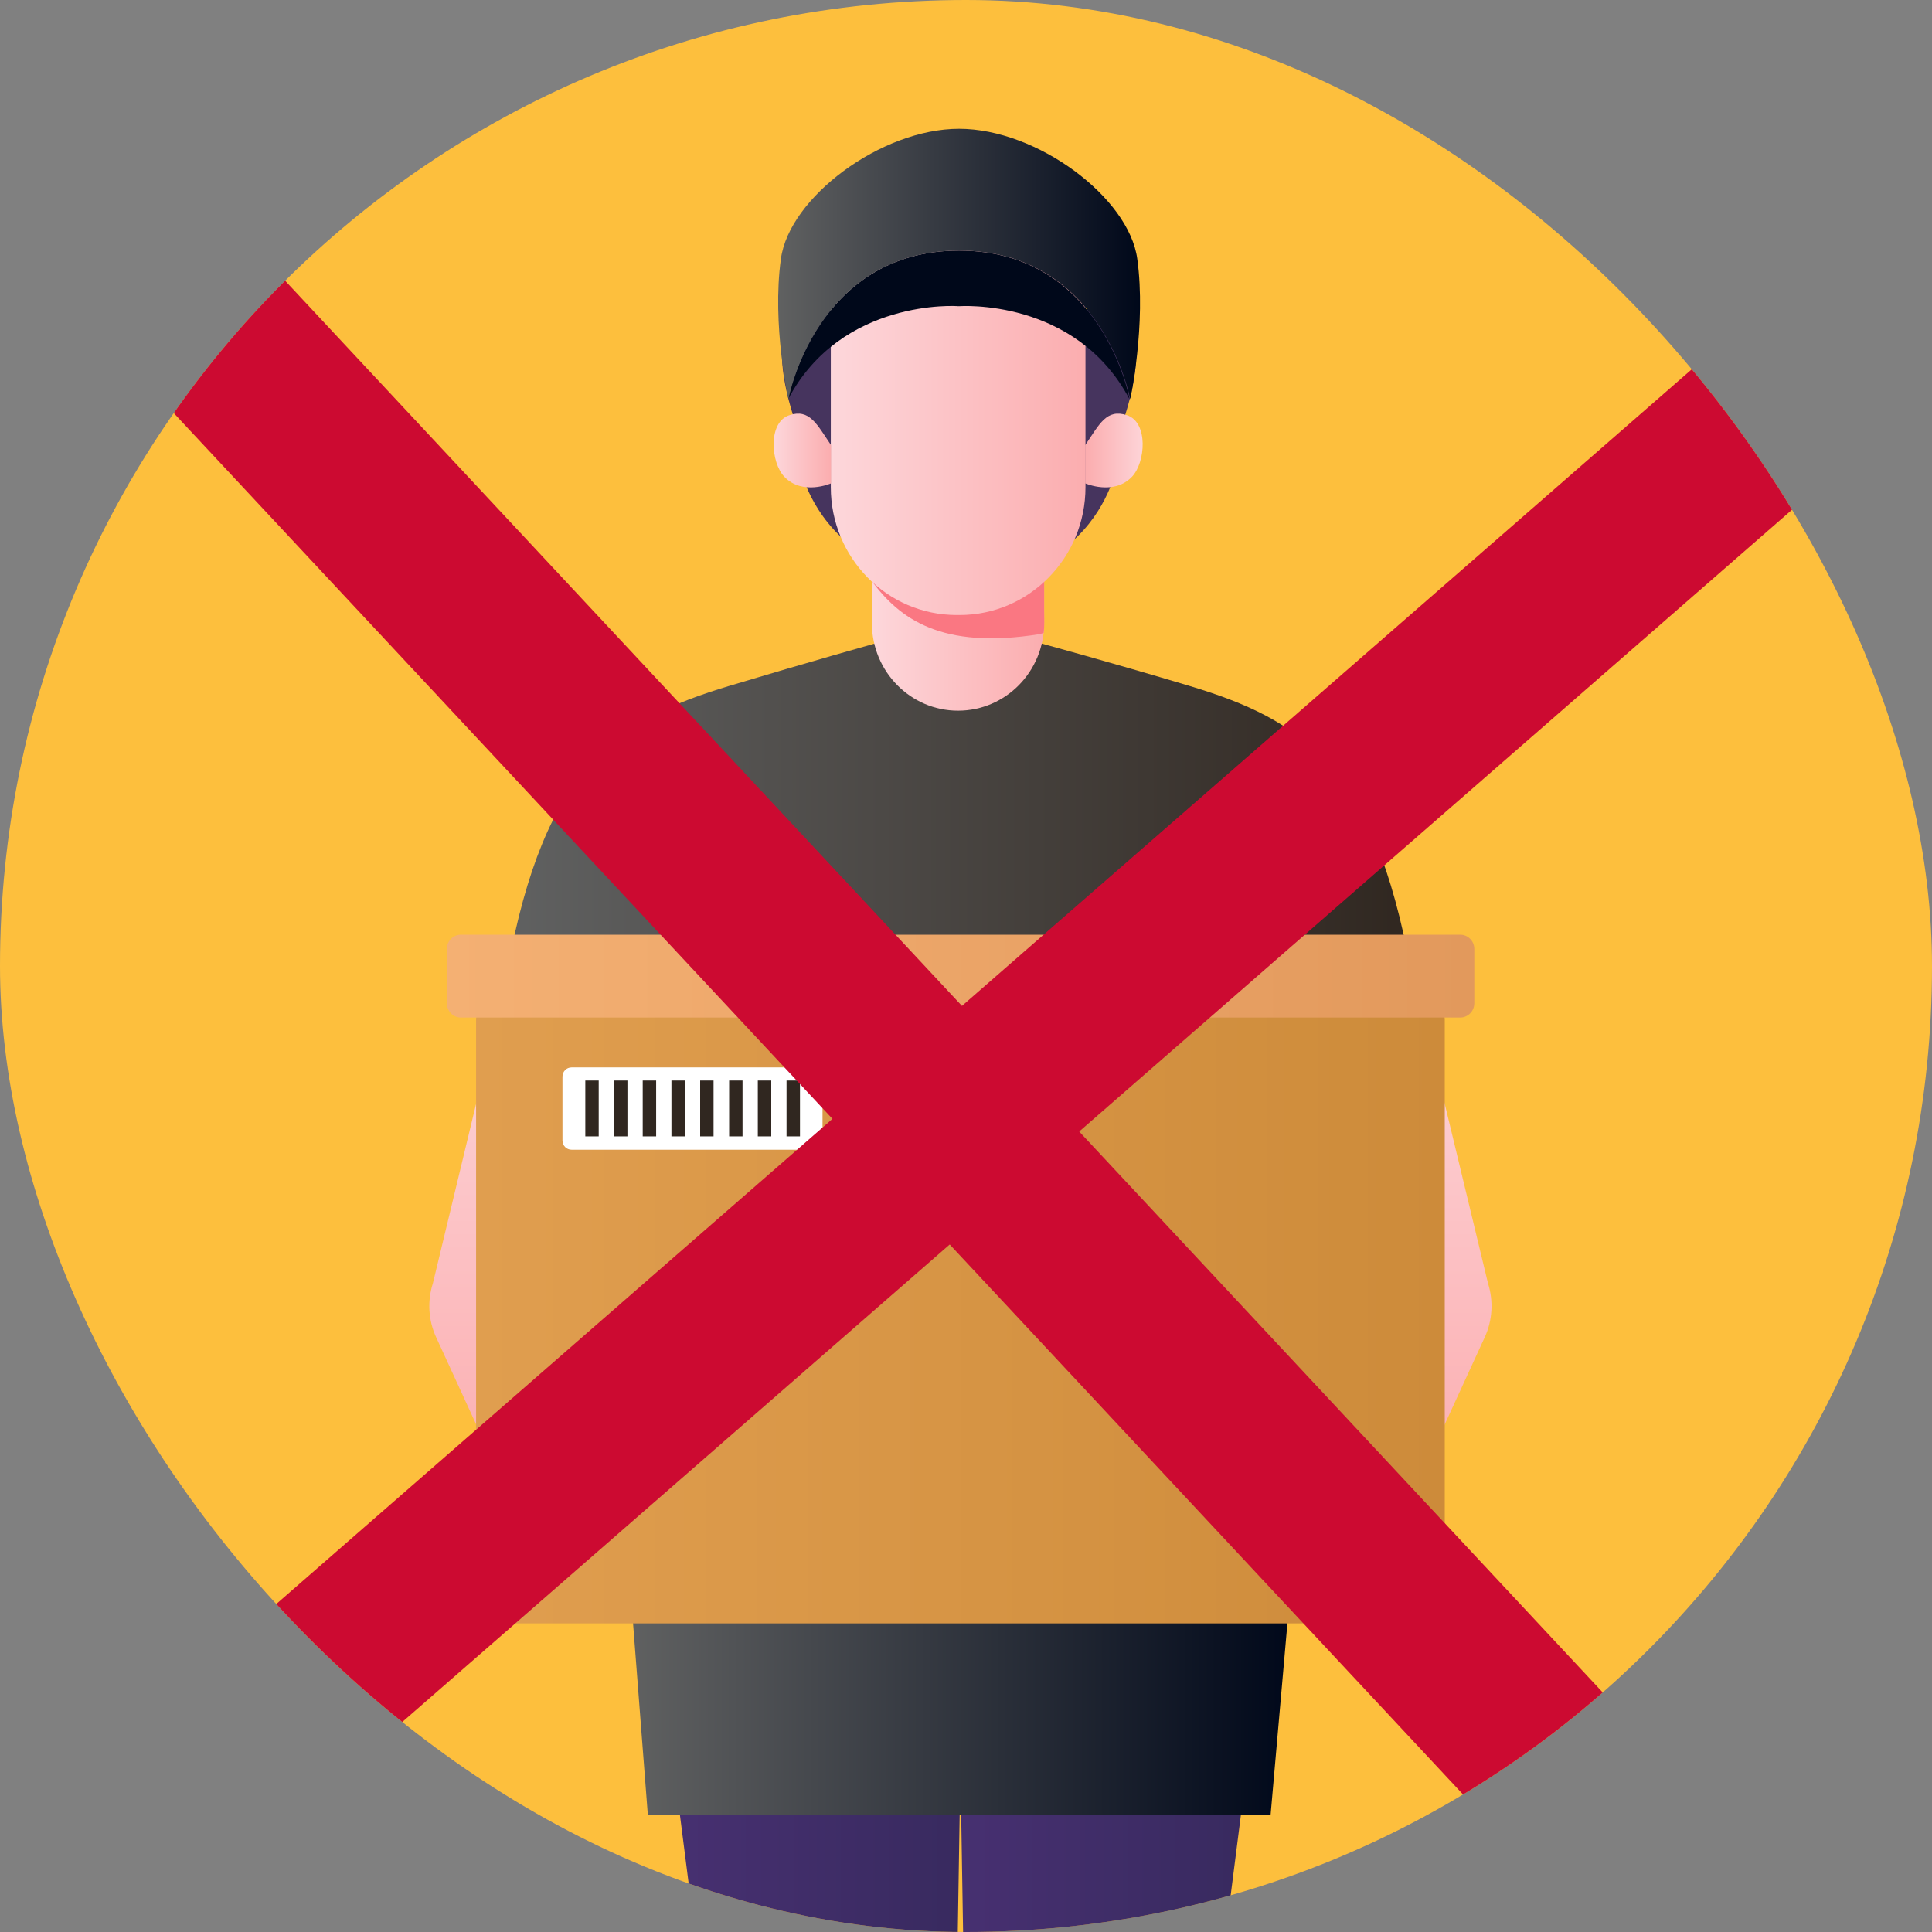 <svg width="45" height="45" viewBox="0 0 45 45" fill="none" xmlns="http://www.w3.org/2000/svg">
<rect x="0" y="0" width="45" height="45" fill="#808080" stroke="none"/>
<g clip-path="url(#clip0_74_312)">
<g clip-path="url(#clip1_74_312)">
<rect width="45" height="45" rx="22.5" fill="#FDBF3D"/>
<g clip-path="url(#clip2_74_312)">
<path d="M19.389 70.135H21.908L22.37 41.163H15.695L19.389 70.135Z" fill="url(#paint0_linear_74_312)"/>
<path d="M22.37 41.163L22.839 70.135H25.351L29.045 41.163H22.37Z" fill="url(#paint1_linear_74_312)"/>
<path d="M27.701 15.975C25.833 15.416 24.264 14.991 24.264 14.991H22.345H20.37C20.37 14.991 18.851 15.416 16.989 15.975C14.351 16.768 12.689 17.854 11.82 22.583H22.339H32.858C31.995 17.854 30.339 16.768 27.701 15.975Z" fill="url(#paint2_linear_74_312)"/>
<path d="M11.295 24.856L10.083 29.89C9.951 30.302 9.976 30.753 10.158 31.146L11.845 34.822H13.576V26.062L11.295 24.856Z" fill="url(#paint3_linear_74_312)"/>
<path d="M22.37 35.971L14.633 36.358L15.089 42.268H22.37H29.595L30.114 36.358L22.37 35.971Z" fill="url(#paint4_linear_74_312)"/>
<path d="M33.445 24.856L34.658 29.89C34.789 30.302 34.764 30.753 34.583 31.146L32.895 34.822H31.164V26.062L33.445 24.856Z" fill="url(#paint5_linear_74_312)"/>
<path d="M22.37 23.421H11.408C11.233 23.421 11.089 23.567 11.089 23.745V37.488C11.089 37.666 11.233 37.812 11.408 37.812H22.37H33.333C33.508 37.812 33.651 37.666 33.651 37.488V23.745C33.651 23.567 33.508 23.421 33.333 23.421H22.37Z" fill="url(#paint6_linear_74_312)"/>
<path d="M22.37 21.771H10.733C10.558 21.771 10.408 21.917 10.408 22.101V23.37C10.408 23.548 10.551 23.7 10.733 23.7H22.37H34.014C34.189 23.7 34.339 23.554 34.339 23.37V22.101C34.339 21.923 34.195 21.771 34.014 21.771H22.37Z" fill="url(#paint7_linear_74_312)"/>
<path d="M18.945 26.779H13.314C13.195 26.779 13.101 26.684 13.101 26.563V25.078C13.101 24.957 13.195 24.862 13.314 24.862H18.945C19.064 24.862 19.158 24.957 19.158 25.078V26.563C19.164 26.677 19.064 26.779 18.945 26.779Z" fill="white"/>
<path d="M13.945 25.167H13.633V26.468H13.945V25.167Z" fill="#302720"/>
<path d="M14.614 25.167H14.302V26.468H14.614V25.167Z" fill="#302720"/>
<path d="M15.283 25.167H14.97V26.468H15.283V25.167Z" fill="#302720"/>
<path d="M15.951 25.167H15.639V26.468H15.951V25.167Z" fill="#302720"/>
<path d="M16.62 25.167H16.308V26.468H16.62V25.167Z" fill="#302720"/>
<path d="M17.295 25.167H16.983V26.468H17.295V25.167Z" fill="#302720"/>
<path d="M17.964 25.167H17.651V26.468H17.964V25.167Z" fill="#302720"/>
<path d="M18.633 25.167H18.32V26.468H18.633V25.167Z" fill="#302720"/>
<path d="M22.314 16.553C21.208 16.553 20.308 15.639 20.308 14.515V12.477H24.32V14.515C24.32 15.639 23.426 16.553 22.314 16.553Z" fill="url(#paint8_linear_74_312)"/>
<path d="M18.601 10.751C18.601 10.751 18.751 11.697 19.558 12.477C20.358 13.258 19.558 11.208 19.558 11.208L19.258 10.649L18.601 10.751Z" fill="#46345E"/>
<path d="M19.052 7.113C18.164 7.113 17.727 8.294 19.052 11.138L20.026 11.925L21.814 7.894L19.052 7.113Z" fill="#46345E"/>
<path d="M26.026 10.802C26.026 10.802 25.877 11.735 25.089 12.503C24.302 13.271 25.089 11.246 25.089 11.246L25.383 10.694L26.026 10.802Z" fill="#46345E"/>
<path d="M25.627 7.113C26.514 7.113 26.951 8.294 25.627 11.138L24.651 11.925L22.864 7.894L25.627 7.113Z" fill="#46345E"/>
<path d="M24.32 13.055V14.21C24.32 14.401 24.333 14.553 24.308 14.743C24.301 14.743 24.226 14.769 24.22 14.769C21.908 15.143 20.945 14.394 20.308 13.537L20.945 12.947L24.32 13.055Z" fill="#FA7782"/>
<path d="M25.276 5.685H19.351V11.347C19.351 12.992 20.664 14.325 22.283 14.325H22.351C23.97 14.325 25.283 12.992 25.283 11.347V5.685H25.276Z" fill="url(#paint9_linear_74_312)"/>
<path d="M19.358 10.37C19.026 9.881 18.858 9.513 18.383 9.672C17.883 9.837 17.951 10.776 18.27 11.106C18.695 11.551 19.358 11.258 19.358 11.258" fill="url(#paint10_linear_74_312)"/>
<path d="M25.276 10.37C25.608 9.881 25.77 9.513 26.251 9.672C26.751 9.837 26.683 10.776 26.364 11.106C25.939 11.551 25.276 11.258 25.276 11.258" fill="url(#paint11_linear_74_312)"/>
<path d="M22.339 5.837C19.001 5.837 18.358 9.297 18.358 9.297C19.595 6.948 22.301 7.126 22.314 7.132H22.333C22.345 7.132 25.051 6.929 26.308 9.297C26.314 9.297 25.676 5.837 22.339 5.837Z" fill="#00081A"/>
<path d="M26.489 6.028C26.295 4.6 24.158 3 22.339 3C20.52 3 18.383 4.6 18.189 6.028C17.976 7.564 18.364 9.297 18.364 9.297C18.364 9.297 19.001 5.837 22.345 5.837C25.683 5.837 26.326 9.297 26.326 9.297C26.326 9.297 26.701 7.564 26.489 6.028Z" fill="url(#paint12_linear_74_312)"/>
</g>
<line x1="-2.538" y1="-0.365" x2="39.462" y2="44.635" stroke="#CC0A31" stroke-width="4"/>
<line x1="43.702" y1="7.507" x2="-2.685" y2="47.97" stroke="#CC0A31" stroke-width="4"/>
</g>
</g>
<defs>
<linearGradient id="paint0_linear_74_312" x1="15.697" y1="55.65" x2="22.372" y2="55.65" gradientUnits="userSpaceOnUse">
<stop stop-color="#473071"/>
<stop offset="1" stop-color="#382A5F"/>
</linearGradient>
<linearGradient id="paint1_linear_74_312" x1="22.372" y1="55.65" x2="29.046" y2="55.65" gradientUnits="userSpaceOnUse">
<stop stop-color="#473071"/>
<stop offset="1" stop-color="#382A5F"/>
</linearGradient>
<linearGradient id="paint2_linear_74_312" x1="11.82" y1="18.788" x2="32.865" y2="18.788" gradientUnits="userSpaceOnUse">
<stop stop-color="#606161"/>
<stop offset="1" stop-color="#302720"/>
</linearGradient>
<linearGradient id="paint3_linear_74_312" x1="11.79" y1="22.154" x2="11.79" y2="35.028" gradientUnits="userSpaceOnUse">
<stop stop-color="#FDD7DB"/>
<stop offset="1" stop-color="#FBADAF"/>
</linearGradient>
<linearGradient id="paint4_linear_74_312" x1="14.63" y1="39.119" x2="30.113" y2="39.119" gradientUnits="userSpaceOnUse">
<stop stop-color="#606161"/>
<stop offset="1" stop-color="#00081A"/>
</linearGradient>
<linearGradient id="paint5_linear_74_312" x1="32.953" y1="22.154" x2="32.953" y2="35.028" gradientUnits="userSpaceOnUse">
<stop stop-color="#FDD7DB"/>
<stop offset="1" stop-color="#FBADAF"/>
</linearGradient>
<linearGradient id="paint6_linear_74_312" x1="11.092" y1="30.613" x2="33.652" y2="30.613" gradientUnits="userSpaceOnUse">
<stop stop-color="#E09E4F"/>
<stop offset="1" stop-color="#CD8B3A"/>
</linearGradient>
<linearGradient id="paint7_linear_74_312" x1="10.41" y1="22.736" x2="34.334" y2="22.736" gradientUnits="userSpaceOnUse">
<stop stop-color="#F4B073"/>
<stop offset="1" stop-color="#E2995C"/>
</linearGradient>
<linearGradient id="paint8_linear_74_312" x1="20.311" y1="14.514" x2="24.321" y2="14.514" gradientUnits="userSpaceOnUse">
<stop stop-color="#FDD7DB"/>
<stop offset="1" stop-color="#FBADAF"/>
</linearGradient>
<linearGradient id="paint9_linear_74_312" x1="19.355" y1="10" x2="25.278" y2="10" gradientUnits="userSpaceOnUse">
<stop stop-color="#FDD7DB"/>
<stop offset="1" stop-color="#FBADAF"/>
</linearGradient>
<linearGradient id="paint10_linear_74_312" x1="18.015" y1="10.498" x2="19.355" y2="10.498" gradientUnits="userSpaceOnUse">
<stop stop-color="#FDD7DB"/>
<stop offset="1" stop-color="#FBADAF"/>
</linearGradient>
<linearGradient id="paint11_linear_74_312" x1="26.731" y1="10.498" x2="25.303" y2="10.498" gradientUnits="userSpaceOnUse">
<stop stop-color="#FDD7DB"/>
<stop offset="1" stop-color="#FBADAF"/>
</linearGradient>
<linearGradient id="paint12_linear_74_312" x1="18.123" y1="6.148" x2="26.553" y2="6.148" gradientUnits="userSpaceOnUse">
<stop stop-color="#606161"/>
<stop offset="1" stop-color="#00081A"/>
</linearGradient>
<clipPath id="clip0_74_312">
<rect width="45" height="45" fill="white"/>
</clipPath>
<clipPath id="clip1_74_312">
<rect width="45" height="45" rx="22.5" fill="white"/>
</clipPath>
<clipPath id="clip2_74_312">
<rect width="25" height="73" fill="white" transform="translate(10 3)"/>
</clipPath>
</defs>
</svg>
